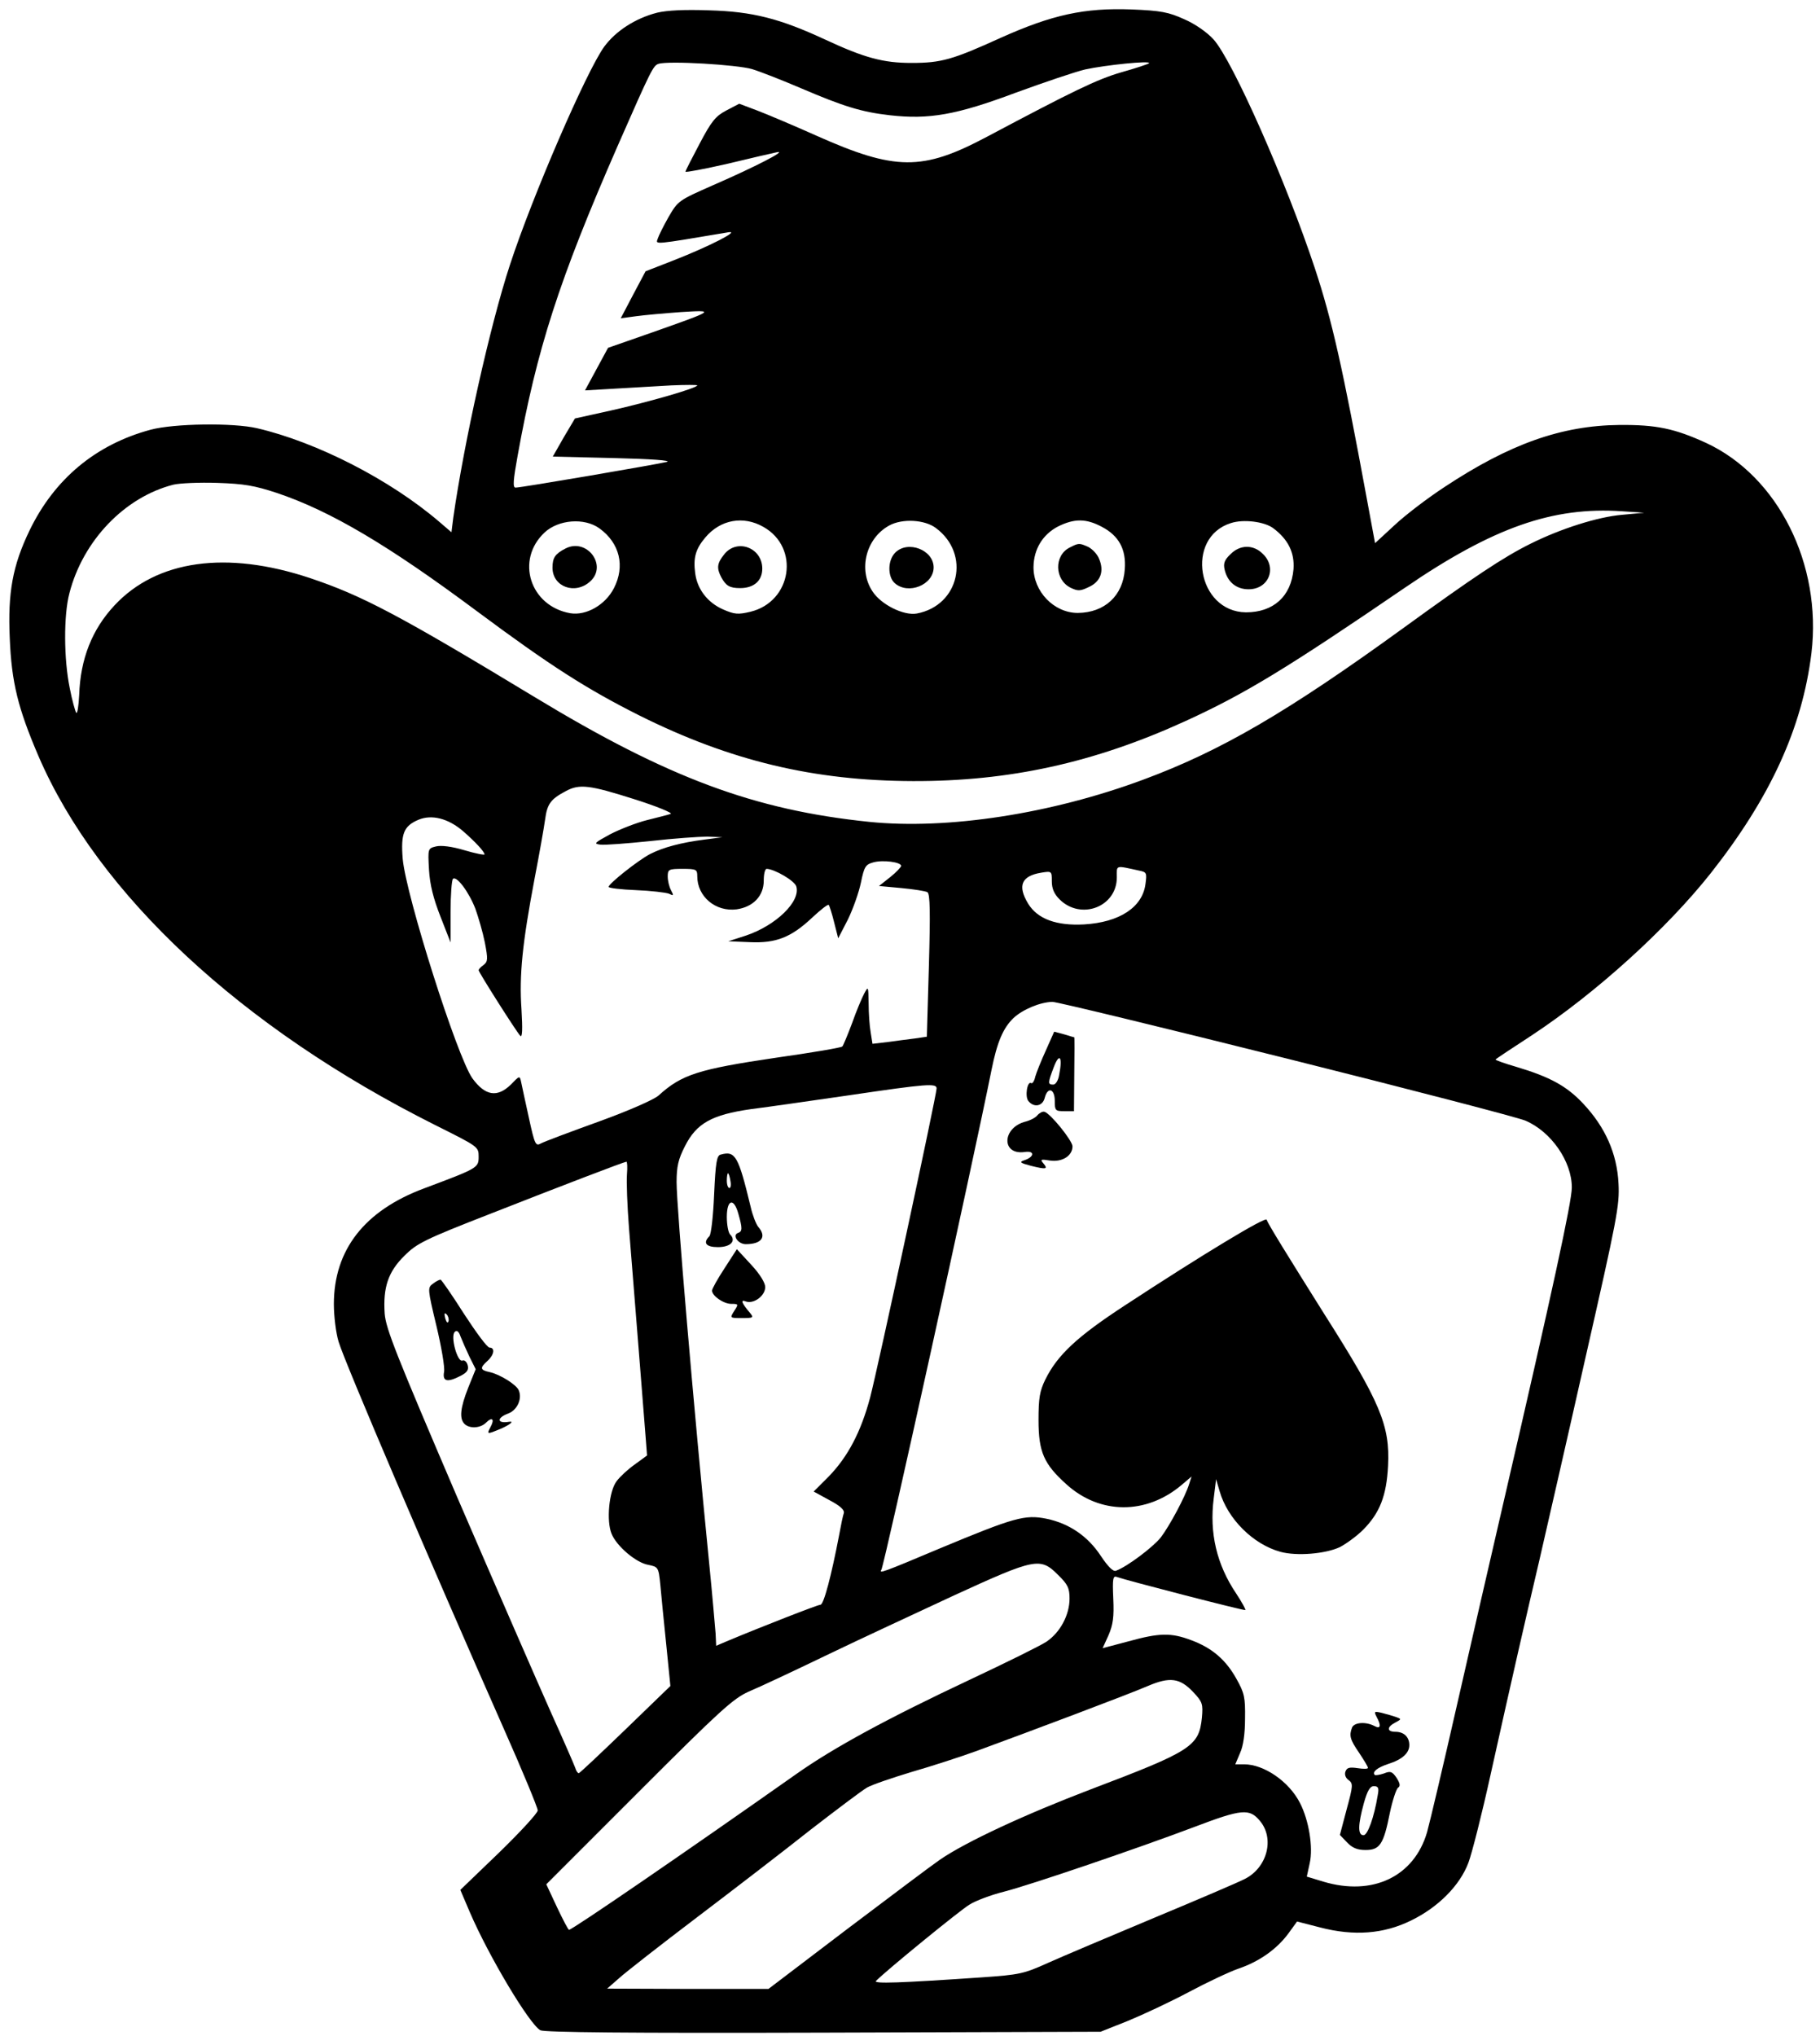 <?xml version="1.0" standalone="no"?>
<!DOCTYPE svg PUBLIC "-//W3C//DTD SVG 20010904//EN"
 "http://www.w3.org/TR/2001/REC-SVG-20010904/DTD/svg10.dtd">
<svg version="1.0" xmlns="http://www.w3.org/2000/svg"
 width="616pt" height="689pt" viewBox="0 0 616 689"
 preserveAspectRatio="xMidYMid meet">

<g transform="translate(0,689) scale(0.1,-0.1)"
fill="#000000" stroke="none">
<path d="M2224 6847 c-74 -19 -140 -62 -179 -115 -60 -83 -242 -503 -319 -738
-67 -204 -155 -598 -192 -857 l-6 -48 -42 36 c-166 142 -414 269 -616 316 -82
19 -281 16 -360 -5 -186 -50 -326 -167 -410 -341 -57 -118 -74 -210 -67 -364
6 -150 28 -238 97 -399 202 -469 687 -920 1341 -1248 148 -74 149 -74 149
-108 0 -38 -3 -39 -184 -107 -202 -75 -306 -208 -306 -392 0 -40 7 -98 16
-127 20 -68 312 -751 558 -1307 64 -144 116 -270 116 -279 0 -9 -59 -73 -131
-143 l-131 -126 32 -75 c64 -149 202 -380 239 -400 15 -7 290 -10 958 -8 l938
3 93 37 c51 21 143 64 205 97 62 33 138 69 170 80 70 24 129 66 168 119 l29
40 78 -20 c115 -30 215 -22 307 23 93 45 166 119 195 196 12 32 46 166 75 298
76 342 118 525 165 725 22 96 93 405 156 685 107 471 116 516 112 590 -5 102
-45 191 -119 270 -56 60 -113 91 -227 125 -41 12 -72 23 -70 25 1 2 57 39 123
82 218 144 456 360 605 548 202 256 310 492 341 745 36 301 -113 598 -356 711
-107 49 -169 62 -294 61 -196 -2 -371 -64 -592 -210 -58 -38 -134 -96 -170
-130 l-65 -60 -28 151 c-82 445 -118 604 -175 777 -98 296 -279 705 -344 777
-22 24 -62 52 -99 68 -53 24 -79 29 -178 33 -160 6 -269 -18 -443 -96 -163
-74 -201 -85 -302 -85 -95 0 -159 17 -292 79 -153 71 -246 95 -393 99 -84 3
-142 0 -176 -8z m322 -191 c29 -9 103 -38 166 -65 143 -61 203 -80 300 -91
132 -15 225 1 425 76 96 35 202 71 236 79 69 15 225 31 216 21 -3 -3 -45 -17
-95 -31 -82 -24 -162 -63 -454 -218 -218 -116 -310 -115 -577 4 -76 34 -166
72 -200 85 l-61 23 -44 -23 c-36 -19 -50 -36 -90 -112 -26 -49 -48 -92 -48
-95 0 -3 64 9 143 27 78 19 153 36 167 39 36 7 -75 -50 -215 -111 -118 -52
-120 -53 -152 -108 -17 -30 -34 -64 -37 -74 -7 -20 -17 -21 239 22 43 7 -65
-48 -185 -95 l-95 -37 -42 -79 -42 -80 52 7 c29 4 97 10 152 14 117 7 117 7
-98 -69 l-149 -52 -39 -72 -39 -72 103 6 c56 3 141 8 190 11 48 2 87 2 87 0 0
-9 -163 -56 -292 -85 l-122 -27 -38 -64 -37 -65 207 -5 c124 -3 196 -8 179
-13 -31 -8 -492 -87 -512 -87 -10 0 -8 25 7 108 65 361 140 594 338 1047 115
262 121 273 139 279 34 11 267 -3 317 -18z m-1609 -1434 c182 -61 379 -178
677 -400 250 -186 373 -264 550 -353 309 -154 591 -221 926 -222 326 -1 613
62 920 202 202 92 345 179 746 453 299 204 500 274 734 258 l75 -5 -75 -7
c-82 -7 -208 -47 -310 -98 -91 -45 -193 -113 -430 -285 -393 -285 -618 -416
-880 -513 -312 -116 -663 -170 -928 -143 -388 40 -680 148 -1132 422 -461 279
-585 344 -761 403 -282 94 -518 61 -661 -92 -76 -81 -116 -181 -120 -304 -2
-37 -6 -64 -10 -60 -3 4 -14 42 -22 84 -20 97 -21 246 -1 321 46 178 187 325
352 367 21 5 88 8 148 6 91 -3 126 -9 202 -34z m1092 -120 c69 -50 87 -128 49
-202 -29 -57 -94 -94 -148 -85 -136 24 -186 180 -87 273 47 44 135 51 186 14z
m555 5 c124 -70 96 -253 -44 -287 -42 -10 -54 -9 -93 8 -52 23 -87 68 -94 122
-7 52 1 82 34 121 51 61 129 75 197 36z m584 -4 c118 -88 79 -262 -65 -289
-44 -8 -121 30 -150 75 -49 74 -22 180 57 223 44 24 120 20 158 -9z m562 4
c57 -30 82 -76 77 -143 -6 -90 -68 -147 -159 -148 -81 0 -151 73 -150 156 1
60 31 109 82 136 56 28 96 28 150 -1z m579 -4 c51 -38 73 -83 69 -139 -8 -92
-68 -146 -161 -146 -165 2 -207 253 -51 302 43 14 113 5 143 -17z m-2163 -917
c76 -24 132 -47 124 -50 -8 -3 -44 -12 -80 -21 -36 -9 -92 -31 -125 -48 -53
-29 -57 -32 -33 -35 15 -2 91 4 169 12 78 9 165 15 193 15 l51 -2 -61 -8 c-78
-10 -139 -26 -184 -49 -40 -21 -140 -100 -140 -111 0 -4 42 -9 93 -11 50 -2
100 -8 111 -12 16 -8 17 -7 7 12 -6 11 -11 32 -11 46 0 24 3 26 50 26 47 0 50
-2 50 -25 0 -69 62 -121 133 -112 56 8 92 45 92 97 0 22 4 40 10 40 27 -1 94
-40 100 -59 16 -51 -69 -133 -171 -167 l-59 -19 73 -3 c89 -4 140 16 212 84
28 26 52 45 55 42 2 -2 11 -29 18 -58 l14 -55 33 64 c17 35 37 91 44 125 11
54 16 61 42 68 32 9 94 1 94 -12 0 -4 -17 -22 -37 -38 l-38 -30 76 -7 c42 -4
81 -10 88 -14 9 -6 10 -68 5 -248 l-7 -241 -41 -6 c-23 -3 -64 -8 -92 -12
l-51 -6 -6 38 c-4 22 -7 66 -7 99 -1 58 -1 59 -15 33 -8 -15 -27 -60 -41 -100
-15 -40 -30 -76 -33 -79 -3 -4 -104 -21 -224 -38 -264 -39 -320 -57 -398 -128
-16 -14 -100 -51 -202 -88 -97 -35 -185 -68 -196 -74 -18 -10 -21 -5 -41 87
-12 53 -23 107 -26 120 -5 23 -5 23 -35 -8 -46 -45 -87 -38 -130 21 -52 73
-225 619 -236 743 -7 86 4 111 53 132 45 19 101 5 152 -39 40 -35 71 -68 72
-78 0 -3 -31 3 -68 14 -43 13 -79 17 -96 13 -28 -7 -28 -7 -24 -79 3 -51 15
-98 39 -159 l34 -87 0 103 c0 58 4 108 8 112 12 12 54 -44 76 -101 10 -28 25
-79 32 -114 11 -57 10 -65 -4 -76 -10 -7 -17 -15 -17 -18 0 -7 129 -210 141
-222 7 -7 8 22 4 90 -8 115 3 223 44 440 16 83 32 173 36 202 7 53 19 69 70
96 46 25 80 21 231 -27z m1710 -242 c25 -5 26 -8 21 -45 -10 -79 -88 -130
-208 -137 -93 -5 -157 18 -189 70 -37 61 -23 94 44 105 36 6 36 5 36 -29 0
-25 8 -43 26 -61 72 -72 194 -26 194 74 0 43 -7 41 76 23z m496 -635 c420
-105 785 -200 811 -211 87 -37 157 -138 157 -226 0 -48 -64 -343 -235 -1082
-40 -173 -110 -477 -155 -675 -45 -198 -90 -389 -100 -425 -44 -150 -184 -217
-351 -167 l-56 17 10 46 c12 53 -3 145 -33 203 -37 73 -122 131 -189 131 l-30
0 16 38 c11 23 17 66 17 117 1 71 -2 86 -29 134 -36 65 -83 105 -153 131 -69
26 -108 25 -213 -4 l-87 -23 20 44 c15 35 19 61 16 124 -3 67 -1 78 12 73 30
-11 432 -115 435 -112 2 2 -12 27 -31 56 -66 98 -91 205 -76 322 l8 65 12 -41
c27 -94 114 -180 206 -205 55 -15 152 -7 201 16 21 11 57 37 78 58 57 57 80
116 85 217 7 136 -26 215 -216 514 -123 196 -190 304 -195 319 -3 11 -214
-116 -478 -289 -164 -107 -230 -169 -271 -252 -19 -39 -23 -63 -23 -137 0
-108 18 -149 95 -218 113 -102 269 -103 389 -2 l34 29 -8 -25 c-13 -43 -67
-143 -96 -181 -26 -33 -115 -100 -152 -113 -9 -4 -27 14 -51 50 -44 67 -107
110 -184 126 -73 15 -110 4 -360 -100 -197 -83 -207 -86 -199 -73 10 15 309
1373 373 1692 19 94 39 141 74 175 31 29 90 54 132 55 15 0 370 -86 790 -191z
m-1182 -102 c0 -22 -199 -947 -225 -1046 -31 -116 -75 -200 -140 -267 l-51
-51 53 -29 c36 -19 52 -33 49 -44 -3 -8 -10 -42 -16 -75 -26 -136 -52 -235
-63 -235 -9 0 -201 -75 -318 -124 l-35 -15 -2 42 c-2 23 -11 131 -22 240 -53
533 -110 1202 -110 1287 0 53 6 78 28 121 39 78 91 107 224 126 57 7 207 29
333 47 264 39 295 41 295 23z m-1048 -291 c-2 -24 1 -106 7 -183 6 -76 20
-250 31 -388 11 -137 22 -279 25 -315 l5 -65 -41 -30 c-23 -16 -51 -42 -62
-57 -26 -34 -35 -135 -17 -178 17 -42 83 -98 124 -105 34 -7 35 -8 41 -68 3
-34 12 -125 20 -202 l14 -140 -152 -147 c-84 -81 -155 -148 -158 -148 -4 0 -9
8 -12 18 -3 9 -40 94 -82 187 -42 94 -185 422 -318 730 -206 481 -241 569
-245 620 -6 89 12 142 67 196 42 42 68 55 291 142 247 97 451 175 460 176 3 1
4 -19 2 -43z m1459 -1355 c33 -32 39 -45 39 -80 0 -56 -32 -115 -78 -146 -21
-14 -137 -71 -258 -128 -281 -132 -463 -231 -589 -320 -369 -260 -758 -527
-769 -527 -3 0 -21 35 -41 77 l-36 77 313 313 c276 276 319 315 372 339 34 14
151 69 261 122 110 53 306 144 435 204 275 126 291 129 351 69z m458 -397 c31
-33 33 -40 29 -86 -10 -97 -34 -113 -377 -243 -223 -85 -423 -178 -510 -238
-25 -17 -166 -123 -313 -234 l-267 -203 -273 0 -273 1 40 35 c22 20 141 113
265 207 124 94 297 227 384 296 88 68 173 132 190 142 17 10 85 33 151 53 66
19 165 51 220 71 175 64 518 193 580 220 75 32 109 27 154 -21z m225 -435 c51
-60 25 -159 -51 -197 -21 -11 -159 -70 -308 -132 -148 -62 -309 -130 -358
-152 -82 -37 -96 -40 -225 -49 -277 -19 -367 -22 -357 -12 33 34 284 239 316
258 20 13 73 33 117 44 90 23 451 146 647 220 158 60 184 62 219 20z"/>
<path d="M1914 5034 c-35 -18 -44 -31 -44 -65 0 -65 77 -93 128 -46 59 54 -12
148 -84 111z"/>
<path d="M2451 5014 c-24 -30 -26 -46 -10 -77 16 -29 28 -37 64 -37 47 0 75
25 75 66 0 71 -86 103 -129 48z"/>
<path d="M3030 5020 c-26 -26 -26 -81 -2 -103 46 -41 132 -6 132 53 0 59 -87
93 -130 50z"/>
<path d="M3620 5037 c-53 -27 -51 -109 4 -136 25 -12 33 -11 62 3 39 18 52 53
34 95 -6 16 -23 33 -36 40 -31 14 -33 14 -64 -2z"/>
<path d="M4164 5014 c-20 -19 -24 -31 -19 -52 10 -42 40 -66 81 -66 68 0 97
72 49 119 -32 33 -78 33 -111 -1z"/>
<path d="M3540 3336 c-16 -35 -32 -75 -36 -89 -3 -15 -10 -25 -14 -22 -13 8
-22 -46 -9 -61 19 -23 48 -17 55 11 10 39 34 31 34 -10 0 -33 2 -35 33 -35
l32 0 1 125 c1 69 1 125 0 125 0 0 -16 4 -34 10 l-34 9 -28 -63z m45 -82 c-3
-20 -12 -34 -20 -34 -19 0 -19 5 2 60 19 49 30 34 18 -26z"/>
<path d="M3511 3116 c-6 -8 -24 -17 -39 -21 -81 -20 -84 -115 -3 -103 34 5 32
-17 -2 -28 -18 -6 -15 -9 23 -19 52 -13 58 -11 41 9 -11 13 -8 14 23 9 41 -6
76 16 76 48 0 19 -75 112 -95 117 -6 2 -17 -4 -24 -12z"/>
<path d="M4659 1081 c17 -31 14 -43 -8 -31 -29 15 -68 12 -75 -6 -10 -27 -7
-40 24 -85 16 -24 30 -47 30 -51 0 -4 -16 -4 -35 -1 -27 4 -36 2 -41 -11 -4
-10 0 -22 10 -29 16 -12 16 -18 -6 -99 l-23 -87 24 -25 c18 -19 35 -26 63 -26
48 0 61 19 82 125 9 43 22 82 28 86 8 5 7 14 -5 33 -15 22 -21 24 -43 15 -15
-5 -29 -7 -31 -5 -10 10 9 25 45 37 48 15 72 37 72 64 0 27 -18 45 -47 45 -29
0 -30 16 -1 31 22 12 22 12 3 19 -11 4 -33 10 -48 14 -26 6 -27 5 -18 -13z m4
-266 c-12 -74 -34 -135 -48 -135 -20 0 -19 35 1 108 12 43 21 58 34 58 15 0
18 -6 13 -31z"/>
<path d="M2439 2983 c-13 -3 -17 -26 -22 -135 -3 -72 -10 -135 -16 -141 -23
-23 -11 -37 29 -37 43 0 63 21 41 43 -6 6 -11 33 -11 59 0 60 24 66 39 11 14
-49 14 -60 -1 -65 -21 -7 0 -38 26 -38 54 0 72 25 42 59 -7 9 -19 39 -25 66
-42 174 -52 192 -102 178z m33 -88 c3 -14 1 -25 -3 -25 -5 0 -9 11 -9 25 0 14
2 25 4 25 2 0 6 -11 8 -25z"/>
<path d="M2452 2598 c-23 -35 -42 -69 -42 -75 0 -18 39 -45 65 -45 25 0 25 -1
10 -24 -15 -24 -15 -24 26 -24 39 0 41 1 27 18 -28 33 -33 46 -13 38 26 -9 65
19 65 49 0 14 -18 44 -48 76 l-48 52 -42 -65z"/>
<path d="M1465 2546 c-18 -13 -18 -17 12 -142 17 -71 29 -141 26 -156 -6 -33
11 -37 57 -13 21 11 27 20 23 35 -3 12 -11 19 -18 16 -17 -6 -41 82 -26 97 7
7 14 2 20 -16 6 -15 19 -45 30 -68 l21 -42 -25 -62 c-27 -68 -31 -105 -13
-123 17 -17 54 -15 73 4 21 21 30 12 15 -15 -13 -25 -12 -25 34 -6 32 14 48
27 29 24 -41 -7 -43 13 -3 28 30 11 48 49 36 78 -7 19 -63 54 -98 62 -33 7
-35 14 -8 38 23 21 26 45 7 45 -8 0 -46 52 -87 115 -40 63 -76 115 -79 115 -4
0 -16 -6 -26 -14z m53 -127 c-3 -8 -7 -3 -11 10 -4 17 -3 21 5 13 5 -5 8 -16
6 -23z"/>
</g>
</svg>
